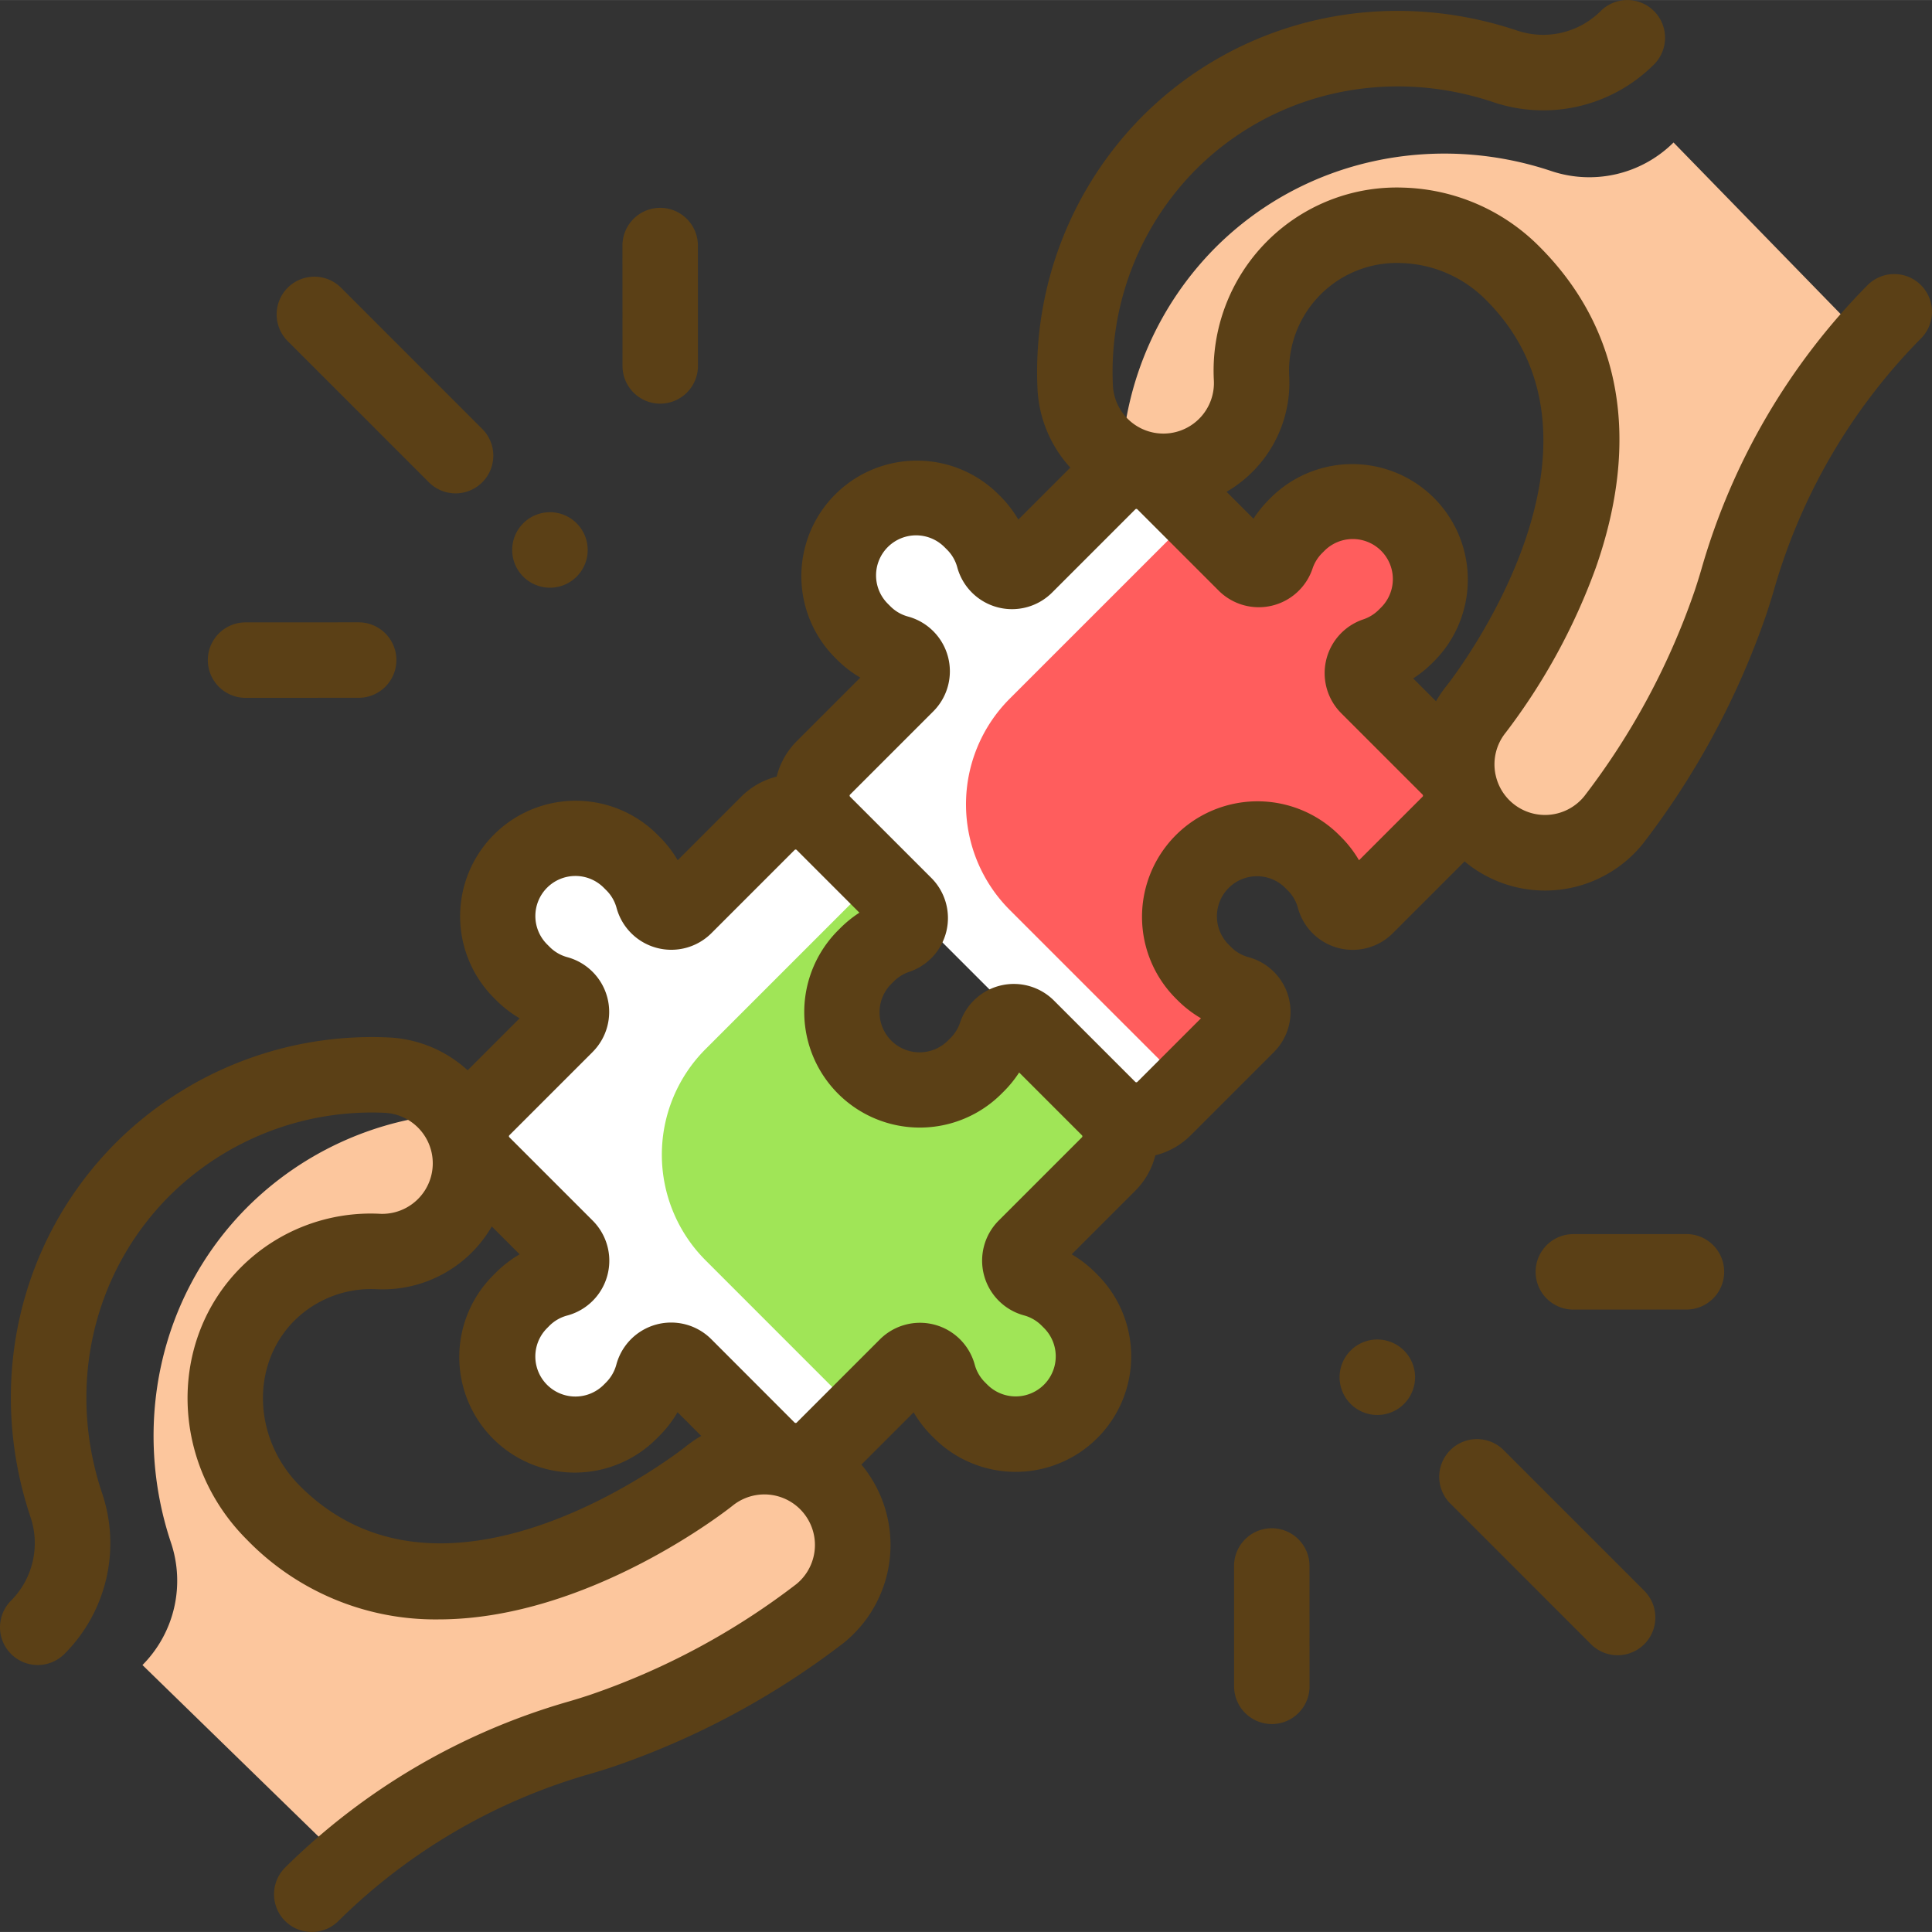 <svg id="组_83" data-name="组 83" xmlns="http://www.w3.org/2000/svg" width="100" height="100" viewBox="0 0 391.979 391.964">
  <rect x="0" y="0" width="391.979" height="391.964" fill="#333333" stroke="none"/>
  <path id="路径_28" data-name="路径 28" d="M152.648,368.7c-.526.428-53.235,42.472-88.332,7.375-12.557-12.557-13.072-32.478-1.142-44.4a29.638,29.638,0,0,1,22.549-8.6,17.905,17.905,0,0,0,15.536-28.046A65.757,65.757,0,0,0,59.095,314c-18.219,18.219-23.362,44.73-15.575,68.086a24.255,24.255,0,0,1-5.766,24.881l41.228,40.16a127.477,127.477,0,0,1,47.433-25.42q2.306-.673,4.632-1.444a154.947,154.947,0,0,0,44.174-23.748,18.762,18.762,0,0,0,1.4-1.256A17.911,17.911,0,0,0,152.648,368.7Zm0,0" transform="translate(-8.85 -69.158)" fill="#fcc69d"/>
  <path id="路径_29" data-name="路径 29" d="M409.211,37.754a24.255,24.255,0,0,1-24.881,5.766c-23.356-7.79-49.868-2.644-68.086,15.575a65.794,65.794,0,0,0-19.032,43.181A17.91,17.91,0,0,0,323.6,85.72a29.614,29.614,0,0,1,8.6-22.546c11.929-11.929,31.847-11.418,44.4,1.139,35.1,35.1-6.947,87.806-7.375,88.335a17.911,17.911,0,0,0,26.556,23.966,16.994,16.994,0,0,0,1.256-1.394,154.868,154.868,0,0,0,23.748-44.174q.776-2.324,1.447-4.632A127.362,127.362,0,0,1,448.45,78.04Zm0,0" transform="translate(-69.671 -8.851)" fill="#fcc69d"/>
  <path id="路径_30" data-name="路径 30" d="M144.081,258.47a3.852,3.852,0,0,0-1.681-6.445,15.7,15.7,0,0,1-7.031-4.076l-.464-.464a15.783,15.783,0,0,1,22.322-22.319l.464.464a15.693,15.693,0,0,1,4.073,7.031,3.854,3.854,0,0,0,6.445,1.681l16.876-16.876a7.945,7.945,0,0,1,11.239,0l16.484,16.484a3.852,3.852,0,0,1-1.465,6.376,15.717,15.717,0,0,0-6.146,3.807l-.464.464a15.783,15.783,0,0,0,22.319,22.322l.464-.464a15.7,15.7,0,0,0,3.81-6.149,3.851,3.851,0,0,1,6.376-1.462l16.5,16.5a7.945,7.945,0,0,1,0,11.239L237.327,303.46a3.854,3.854,0,0,0,1.681,6.445,15.693,15.693,0,0,1,7.031,4.073l.464.464a15.784,15.784,0,0,1-22.322,22.322l-.461-.464a15.672,15.672,0,0,1-4.076-7.031,3.852,3.852,0,0,0-6.445-1.681l-16.876,16.876a7.951,7.951,0,0,1-11.239,0l-16.912-16.915a3.855,3.855,0,0,0-6.451,1.7,15.67,15.67,0,0,1-4.091,7.091l-.464.464a15.783,15.783,0,0,1-22.319-22.322l.461-.464a15.733,15.733,0,0,1,7.094-4.091,3.853,3.853,0,0,0,1.7-6.448l-16.894-16.894a7.949,7.949,0,0,1,0-11.242l16.493-16.49Zm0,0" transform="translate(-29.273 -50.432)" fill="#fff"/>
  <path id="路径_31" data-name="路径 31" d="M258.451,237.268l16.915,16.915a7.945,7.945,0,0,0,11.239,0l16.876-16.876a3.853,3.853,0,0,0-1.681-6.445,15.7,15.7,0,0,1-7.031-4.076l-.464-.464A15.783,15.783,0,0,1,316.627,204l.461.464a15.672,15.672,0,0,1,4.076,7.031,3.854,3.854,0,0,0,6.445,1.681L344.484,196.3a7.945,7.945,0,0,0,0-11.239l-16.5-16.5a3.855,3.855,0,0,1,1.462-6.379,15.672,15.672,0,0,0,6.149-3.807l.464-.464A15.783,15.783,0,1,0,313.735,135.6l-.464.461a15.749,15.749,0,0,0-3.807,6.149,3.853,3.853,0,0,1-6.376,1.465L286.6,127.186a7.945,7.945,0,0,0-11.239,0l-16.493,16.49-.383.386a3.854,3.854,0,0,1-6.445-1.681,15.693,15.693,0,0,0-4.073-7.031l-.464-.464A15.783,15.783,0,1,0,225.187,157.2l.464.464a15.7,15.7,0,0,0,7.031,4.076,3.854,3.854,0,0,1,1.681,6.445l-16.876,16.876a7.945,7.945,0,0,0,0,11.239L234.38,213.2" transform="translate(-50.436 -29.269)" fill="#fff"/>
  <path id="路径_32" data-name="路径 32" d="M249.543,262.91a3.852,3.852,0,0,0-6.376,1.462,15.714,15.714,0,0,1-3.81,6.149l-.464.464a15.783,15.783,0,1,1-22.319-22.322l.461-.464a15.749,15.749,0,0,1,6.149-3.807,3.853,3.853,0,0,0,1.465-6.376l-5.533-5.533-34.84,34.843a30.318,30.318,0,0,0,0,42.876l31.1,31.108,9.66-9.66a3.854,3.854,0,0,1,6.445,1.684,15.693,15.693,0,0,0,4.073,7.031l.464.464a15.784,15.784,0,0,0,22.322-22.322l-.464-.464a15.693,15.693,0,0,0-7.031-4.073,3.853,3.853,0,0,1-1.681-6.445l16.876-16.876a7.949,7.949,0,0,0,0-11.242Zm0,0" transform="translate(-41.116 -54.498)" fill="#a0e557"/>
  <path id="路径_33" data-name="路径 33" d="M337.555,170.435a3.852,3.852,0,0,1,1.462-6.376,15.679,15.679,0,0,0,6.149-3.81l.464-.461a15.784,15.784,0,1,0-22.322-22.322l-.464.464a15.683,15.683,0,0,0-3.807,6.146,3.854,3.854,0,0,1-6.379,1.465L302.44,135.32l-37.561,37.558a30.318,30.318,0,0,0,0,42.876l35.8,35.8,12.375-12.375a3.854,3.854,0,0,0-1.681-6.445,15.677,15.677,0,0,1-7.031-4.073l-.464-.464A15.783,15.783,0,0,1,326.2,205.877l.464.464a15.727,15.727,0,0,1,4.076,7.031,3.853,3.853,0,0,0,6.445,1.681l16.876-16.876a7.951,7.951,0,0,0,0-11.239Zm0,0" transform="translate(-60.01 -31.141)" fill="#ff5d5d"/>
  <path id="路径_34" data-name="路径 34" d="M389.736,57.84a7.653,7.653,0,0,0-10.826,0,134.5,134.5,0,0,0-33.7,57.586c-.416,1.426-.873,2.892-1.358,4.351a146.25,146.25,0,0,1-22.429,41.769c-.23.281-.473.553-.724.8a10.244,10.244,0,0,1-17.247-5.084c-.015-.054-.024-.111-.039-.161a10.238,10.238,0,0,1,2.09-8.487,125.933,125.933,0,0,0,18.287-33.491c9.1-25.982,5.147-48.486-11.445-65.078A40.483,40.483,0,0,0,284.69,38.058a37.156,37.156,0,0,0-38.411,39.149,10.254,10.254,0,1,1-20.488.9,58.248,58.248,0,0,1,16.822-43.7c15.644-15.644,38.731-20.9,60.248-13.724a31.765,31.765,0,0,0,32.717-7.614A7.655,7.655,0,0,0,324.751,2.243a16.537,16.537,0,0,1-17.046,3.915c-27.059-9.026-56.151-2.351-75.921,17.42a73.612,73.612,0,0,0-21.293,55.2,25.43,25.43,0,0,0,6.663,16.086l-10.545,10.545a23.475,23.475,0,0,0-3.66-4.743l-.464-.464a23.439,23.439,0,0,0-33.147,33.147l.464.464a23.392,23.392,0,0,0,4.743,3.66l-12.907,12.907a15.482,15.482,0,0,0-4.064,7.174,15.452,15.452,0,0,0-7.174,4.064l-12.907,12.907a23.391,23.391,0,0,0-3.66-4.743l-.464-.464A23.439,23.439,0,0,0,100.22,202.47l.464.464a23.392,23.392,0,0,0,4.743,3.66L94.879,217.142a25.464,25.464,0,0,0-16.1-6.666,73.6,73.6,0,0,0-55.2,21.293C3.81,251.539-2.868,280.631,6.158,307.69a16.538,16.538,0,0,1-3.915,17.046,7.655,7.655,0,0,0,10.826,10.826,31.759,31.759,0,0,0,7.614-32.717c-7.177-21.52-1.917-44.607,13.727-60.248a58.238,58.238,0,0,1,43.7-16.825,10.256,10.256,0,0,1-.9,20.491,37.21,37.21,0,0,0-28.3,10.832C34,272.01,34.511,296.786,50.05,312.328a53.215,53.215,0,0,0,38.9,16.221c30.758,0,59.267-22.734,59.674-23.063a10.254,10.254,0,0,1,13.733,15.192,9.808,9.808,0,0,1-.81.73,146.3,146.3,0,0,1-41.769,22.429c-1.438.481-2.9.936-4.348,1.358A134.537,134.537,0,0,0,57.84,378.9a7.657,7.657,0,0,0,10.829,10.829A119.178,119.178,0,0,1,119.7,359.9c1.639-.475,3.293-.993,4.916-1.534A163.484,163.484,0,0,0,171.195,333.3a26.012,26.012,0,0,0,1.986-1.788,25.5,25.5,0,0,0,1.755-34.173c-.054-.066-.114-.129-.167-.194l10.6-10.6a23.475,23.475,0,0,0,3.66,4.743l.464.461A23.439,23.439,0,1,0,222.641,258.6l-.464-.464a23.474,23.474,0,0,0-4.743-3.66l12.907-12.907a15.452,15.452,0,0,0,4.064-7.174,15.482,15.482,0,0,0,7.174-4.064l16.876-16.876a11.51,11.51,0,0,0-5.1-19.25,7.977,7.977,0,0,1-3.613-2.093l-.461-.464a8.128,8.128,0,0,1,11.493-11.5l.464.464a7.982,7.982,0,0,1,2.1,3.613,11.509,11.509,0,0,0,19.25,5.1l14.561-14.564c.069.057.135.117.2.173a25.495,25.495,0,0,0,34.176-1.755c.622-.625,1.223-1.292,1.785-1.983a163.445,163.445,0,0,0,25.067-46.584c.55-1.648,1.065-3.3,1.534-4.913a119.207,119.207,0,0,1,29.825-51.034A7.653,7.653,0,0,0,389.736,57.84ZM261.576,76.534a21.842,21.842,0,0,1,22.719-23.171,25.221,25.221,0,0,1,17.22,7.512c30,30-7.539,77.641-7.9,78.1a25.721,25.721,0,0,0-2.27,3.293l-4.629-4.629a23.526,23.526,0,0,0,3.858-3.11l.464-.464a23.44,23.44,0,0,0-33.144-33.153l-.467.467a23.39,23.39,0,0,0-3.113,3.858l-5.464-5.464A25.586,25.586,0,0,0,261.576,76.534ZM60.879,301.5c-9.573-9.57-10.084-24.633-1.142-33.575a22.1,22.1,0,0,1,16.8-6.364,25.547,25.547,0,0,0,23.24-12.737l5.652,5.652a23.552,23.552,0,0,0-4.809,3.7l-.458.461a23.438,23.438,0,1,0,33.15,33.141l.458-.458a23.479,23.479,0,0,0,3.7-4.806l4.8,4.806A25.569,25.569,0,0,0,139,293.578C138.517,293.96,90.883,331.507,60.879,301.5Zm158.637-70.763-16.876,16.876a11.509,11.509,0,0,0,5.1,19.25,7.988,7.988,0,0,1,3.61,2.1l.464.464a8.128,8.128,0,0,1-11.493,11.5l-.464-.467a7.957,7.957,0,0,1-2.1-3.61,11.509,11.509,0,0,0-19.25-5.1l-16.876,16.876a.281.281,0,0,1-.188.078c-.036-.009-.069-.021-.1-.03a.247.247,0,0,1-.12-.048L144.313,271.7a11.51,11.51,0,0,0-19.262,5.147,8.116,8.116,0,0,1-2.108,3.646l-.458.461a8.128,8.128,0,1,1-11.49-11.5l.455-.461a8,8,0,0,1,3.645-2.1,11.51,11.51,0,0,0,5.147-19.262l-16.9-16.9a.289.289,0,0,1,0-.41l16.873-16.87a.01.01,0,0,1,0-.006,11.509,11.509,0,0,0-5.1-19.25,7.988,7.988,0,0,1-3.61-2.1l-.464-.464a8.127,8.127,0,1,1,11.493-11.493l.464.464a7.973,7.973,0,0,1,2.1,3.61,11.509,11.509,0,0,0,19.25,5.1l16.876-16.876a.289.289,0,0,1,.41,0l12.728,12.728a23.649,23.649,0,0,0-3.855,3.113l-.464.464A23.439,23.439,0,1,0,203.191,221.9l.464-.464a23.4,23.4,0,0,0,3.119-3.849l12.74,12.74A.286.286,0,0,1,219.516,230.737Zm56.211-56.208a23.392,23.392,0,0,0-3.66-4.743l-.464-.464a23.439,23.439,0,0,0-33.147,33.147l.464.464a23.475,23.475,0,0,0,4.743,3.66L230.755,219.5a.3.3,0,0,1-.413,0L213.84,203a11.511,11.511,0,0,0-19.053,4.456,8.013,8.013,0,0,1-1.959,3.158l-.464.461a8.127,8.127,0,1,1-11.493-11.493l.464-.464a8.013,8.013,0,0,1,3.158-1.959,11.509,11.509,0,0,0,4.453-19.053l-16.484-16.481a.292.292,0,0,1,0-.413l16.876-16.876a11.509,11.509,0,0,0-5.1-19.25,7.988,7.988,0,0,1-3.61-2.1l-.464-.464a8.127,8.127,0,1,1,11.493-11.493l.464.464a7.988,7.988,0,0,1,2.1,3.61,11.509,11.509,0,0,0,19.25,5.1l16.876-16.876a.289.289,0,0,1,.41,0l16.484,16.484a11.508,11.508,0,0,0,19.053-4.453,8.009,8.009,0,0,1,1.956-3.155l.467-.467a8.128,8.128,0,0,1,11.493,11.5l-.461.461a8.065,8.065,0,0,1-3.161,1.962,11.508,11.508,0,0,0-4.453,19.053l16.5,16.5a.283.283,0,0,1,.048.111c.009.039.021.078.03.117a.287.287,0,0,1-.078.182Zm0,0" fill="#5b4016"/>
  <path id="路径_35" data-name="路径 35" d="M104.094,114.924A7.656,7.656,0,1,0,114.92,104.1L86.384,75.559A7.656,7.656,0,0,0,75.555,86.385Zm0,0" transform="translate(-17.186 -17.187)" fill="#5b4016"/>
  <path id="路径_36" data-name="路径 36" d="M143.394,151.05a7.658,7.658,0,1,0-5.413-2.243A7.686,7.686,0,0,0,143.394,151.05Zm0,0" transform="translate(-31.819 -31.819)" fill="#5b4016"/>
  <path id="路径_37" data-name="路径 37" d="M62.73,180.235h0l22.947-.009a7.656,7.656,0,0,0,0-15.312h0l-22.947.009a7.656,7.656,0,0,0,0,15.312Zm0,0" transform="translate(-12.91 -38.659)" fill="#5b4016"/>
  <path id="路径_38" data-name="路径 38" d="M172.621,94.8h0a7.661,7.661,0,0,0,7.653-7.659l-.012-24.415a7.655,7.655,0,0,0-7.656-7.653h0a7.659,7.659,0,0,0-7.653,7.659l.012,24.415A7.655,7.655,0,0,0,172.621,94.8Zm0,0" transform="translate(-38.668 -12.911)" fill="#5b4016"/>
  <path id="路径_39" data-name="路径 39" d="M394.479,383.61a7.656,7.656,0,1,0-10.829,10.826l28.539,28.539a7.656,7.656,0,1,0,10.826-10.829Zm0,0" transform="translate(-89.408 -89.398)" fill="#5b4016"/>
  <path id="路径_40" data-name="路径 40" d="M362.664,354.969a7.658,7.658,0,1,0,5.413,2.243A7.71,7.71,0,0,0,362.664,354.969Zm0,0" transform="translate(-83.219 -83.211)" fill="#5b4016"/>
  <path id="路径_41" data-name="路径 41" d="M437.553,327.035h0l-22.944.009a7.656,7.656,0,0,0,0,15.312h0l22.947-.009a7.656,7.656,0,0,0-.006-15.312Zm0,0" transform="translate(-95.396 -76.663)" fill="#5b4016"/>
  <path id="路径_42" data-name="路径 42" d="M334.687,404.992h0a7.657,7.657,0,0,0-7.653,7.659l.009,24.415a7.658,7.658,0,0,0,7.656,7.653h0a7.655,7.655,0,0,0,7.653-7.659l-.009-24.415A7.655,7.655,0,0,0,334.687,404.992Zm0,0" transform="translate(-76.661 -94.937)" fill="#5b4016"/>
</svg>
